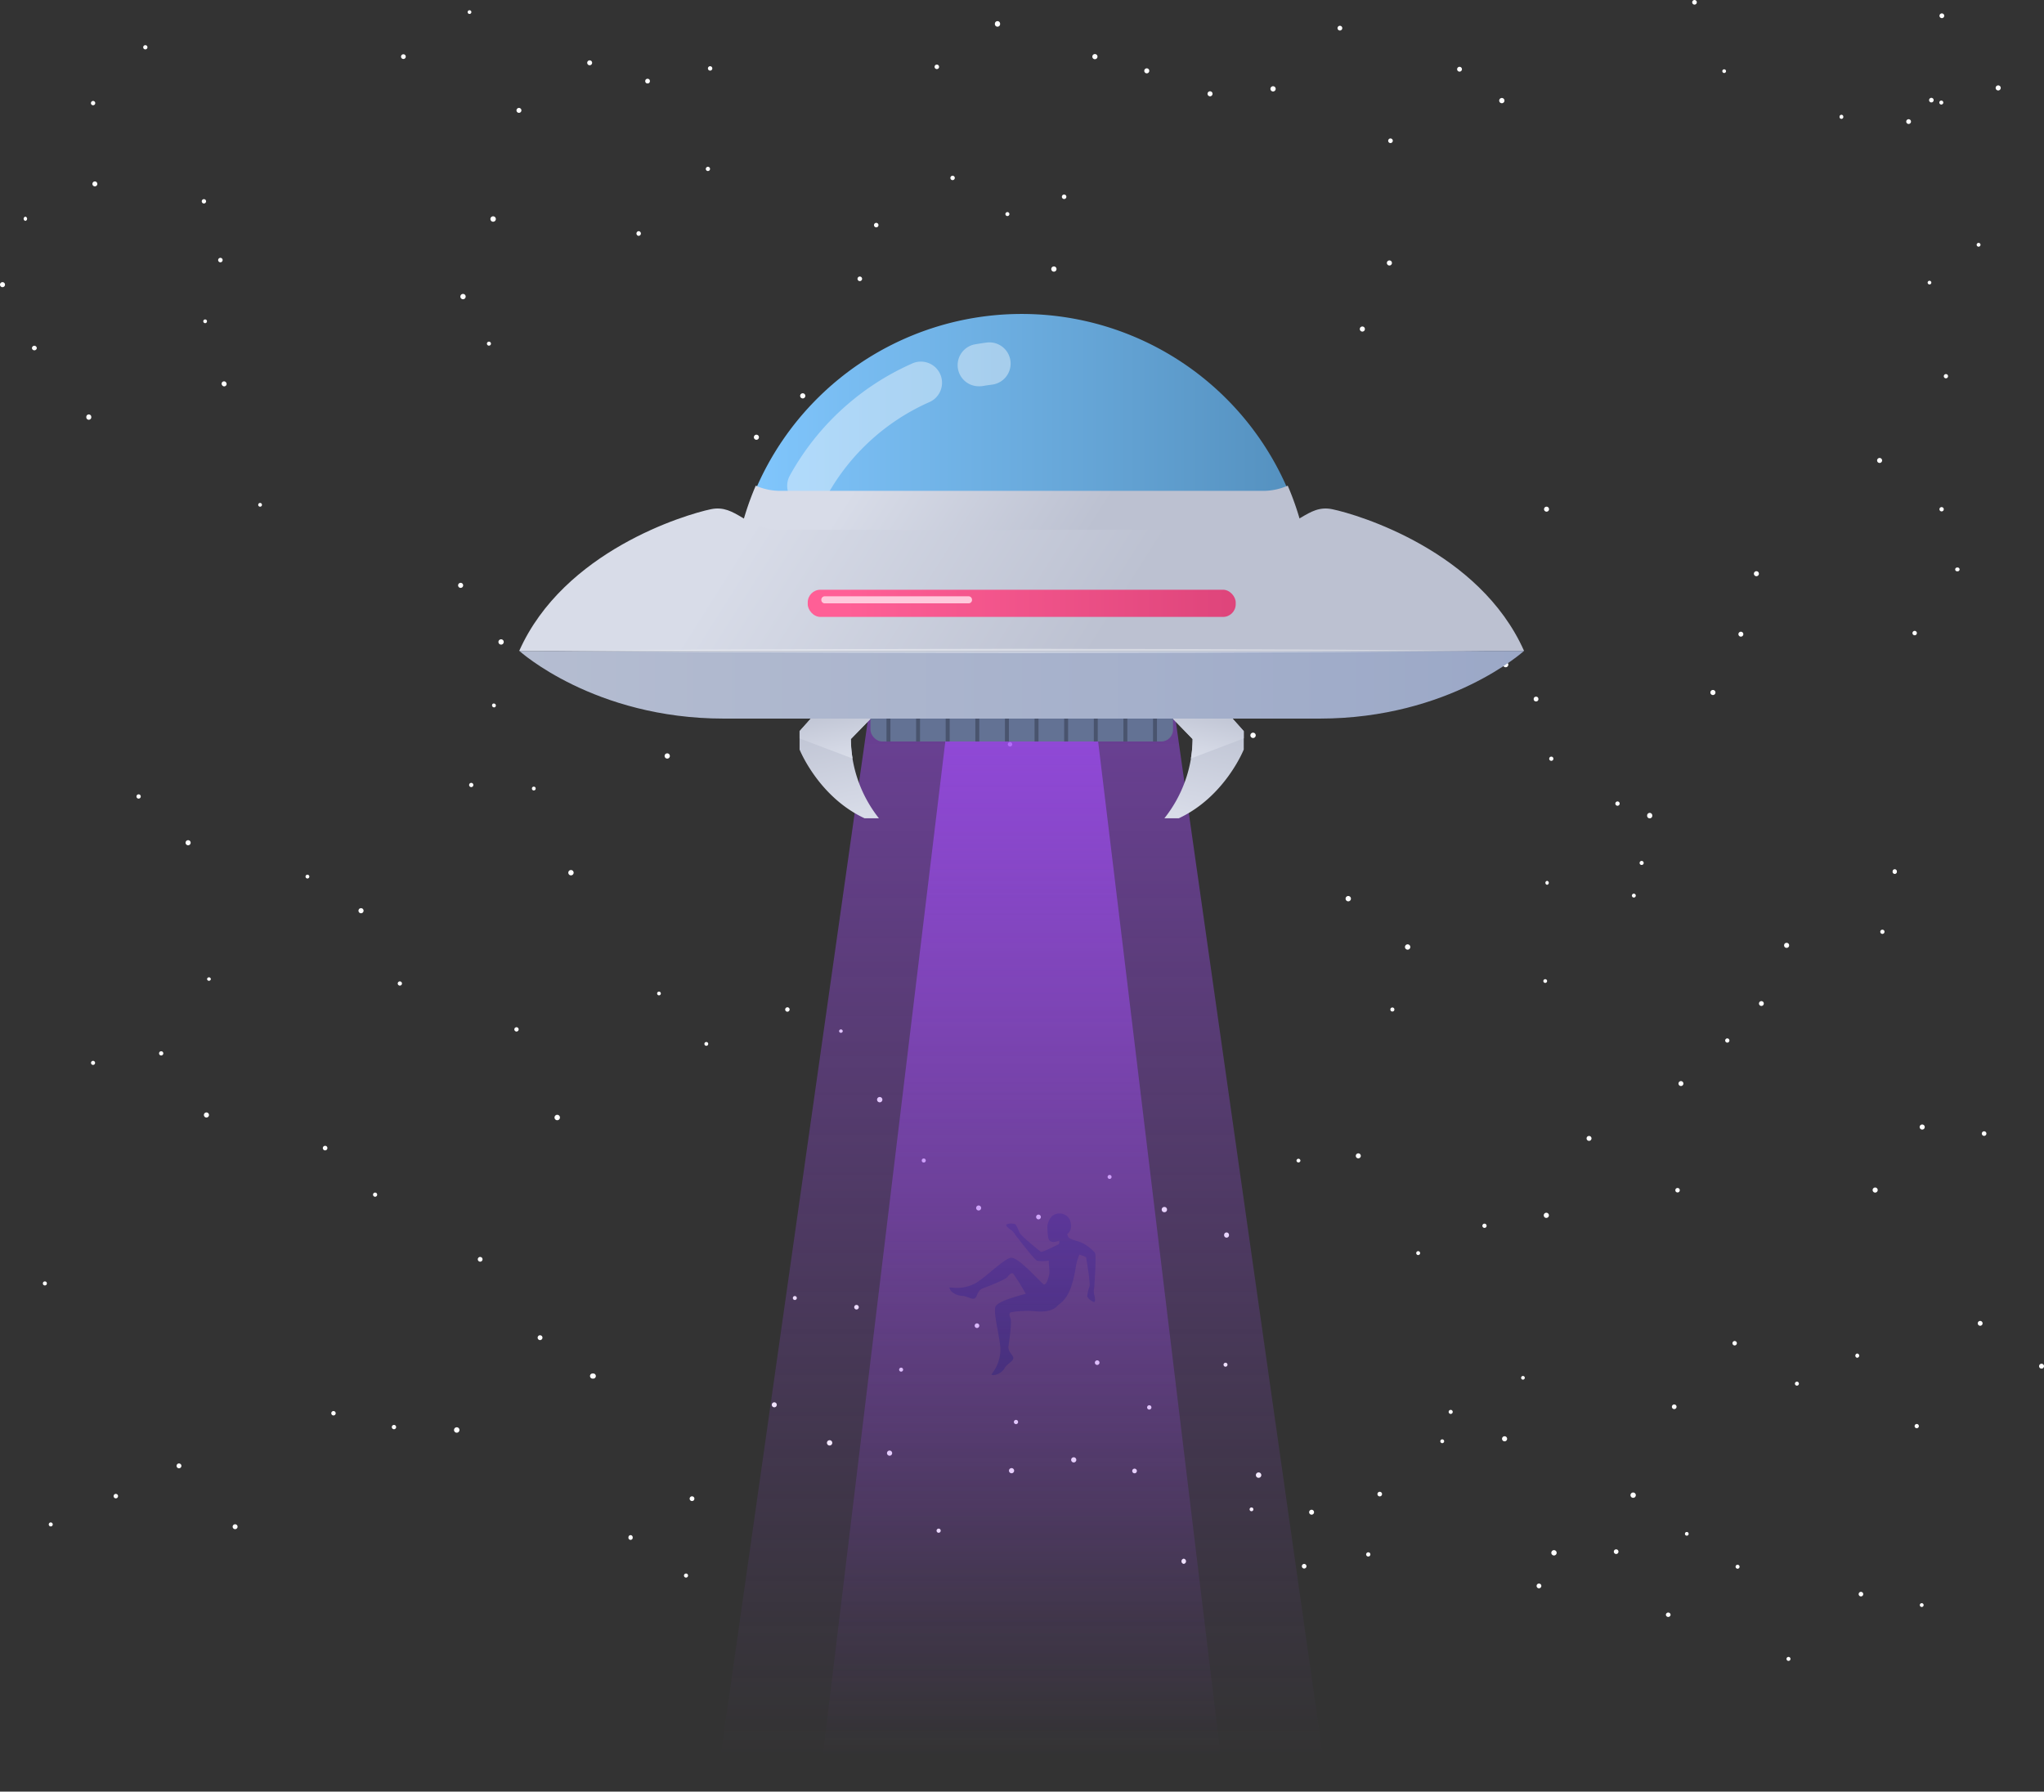 <svg xmlns="http://www.w3.org/2000/svg" xmlns:xlink="http://www.w3.org/1999/xlink" viewBox="0 0 483.28 423.65"><rect x="0" y="0" width="483.28" height="423.65" fill="#333333" stroke="none"/><defs><style>.cls-1{isolation:isolate;}.cls-14,.cls-2{mix-blend-mode:overlay;}.cls-14,.cls-3{fill:#fff;}.cls-4{fill:#142038;}.cls-5{opacity:0.5;fill:url(#linear-gradient);}.cls-6{opacity:0.7;fill:url(#linear-gradient-2);}.cls-7{fill:url(#linear-gradient-3);}.cls-10,.cls-15,.cls-8{mix-blend-mode:multiply;}.cls-8{fill:url(#linear-gradient-4);}.cls-9{fill:url(#linear-gradient-5);}.cls-10{fill:url(#linear-gradient-6);}.cls-11{fill:#637294;}.cls-12{fill:#49546e;}.cls-13{fill:url(#linear-gradient-7);}.cls-14{opacity:0.4;}.cls-15{fill:url(#linear-gradient-8);}.cls-16{fill:url(#linear-gradient-9);}.cls-17{fill:url(#linear-gradient-10);}.cls-18{fill:url(#linear-gradient-11);}.cls-19{fill:#ffc9dc;}</style><linearGradient id="linear-gradient" x1="241.58" y1="166.84" x2="241.58" y2="415.5" gradientUnits="userSpaceOnUse"><stop offset="0" stop-color="#a24df7"/><stop offset="0.12" stop-color="#a24df7" stop-opacity="0.87"/><stop offset="0.56" stop-color="#a24df7" stop-opacity="0.41"/><stop offset="0.86" stop-color="#a24df7" stop-opacity="0.11"/><stop offset="1" stop-color="#a24df7" stop-opacity="0"/></linearGradient><linearGradient id="linear-gradient-2" x1="241.58" y1="166.84" x2="241.58" y2="415.5" xlink:href="#linear-gradient"/><linearGradient id="linear-gradient-3" x1="204.87" y1="192.58" x2="199.7" y2="167.42" gradientUnits="userSpaceOnUse"><stop offset="0" stop-color="#d8dce8"/><stop offset="1" stop-color="#bcc1d1"/></linearGradient><linearGradient id="linear-gradient-4" x1="202.23" y1="178.44" x2="199.58" y2="165.52" xlink:href="#linear-gradient-3"/><linearGradient id="linear-gradient-5" x1="2316.14" y1="192.58" x2="2310.98" y2="167.42" gradientTransform="matrix(-1, 0, 0, 1, 2594.43, 0)" xlink:href="#linear-gradient-3"/><linearGradient id="linear-gradient-6" x1="2313.51" y1="178.44" x2="2310.86" y2="165.52" gradientTransform="matrix(-1, 0, 0, 1, 2594.43, 0)" xlink:href="#linear-gradient-3"/><linearGradient id="linear-gradient-7" x1="173.15" y1="109.96" x2="310" y2="109.96" gradientUnits="userSpaceOnUse"><stop offset="0" stop-color="#82c8ff"/><stop offset="1" stop-color="#538fbd"/></linearGradient><linearGradient id="linear-gradient-8" x1="205.69" y1="108.83" x2="250.58" y2="137.24" xlink:href="#linear-gradient-3"/><linearGradient id="linear-gradient-9" x1="184.85" y1="113.08" x2="255.99" y2="158.12" xlink:href="#linear-gradient-3"/><linearGradient id="linear-gradient-10" x1="122.8" y1="161.92" x2="360.35" y2="161.92" gradientUnits="userSpaceOnUse"><stop offset="0" stop-color="#b5bdd1"/><stop offset="1" stop-color="#9ba8c7"/></linearGradient><linearGradient id="linear-gradient-11" x1="199.58" y1="142.67" x2="301.35" y2="142.67" gradientUnits="userSpaceOnUse"><stop offset="0" stop-color="#ff5f96"/><stop offset="1" stop-color="#db4278"/></linearGradient></defs><title>Asset 1</title><g class="cls-1"><g id="Layer_2" data-name="Layer 2"><g id="OBJECTS"><g class="cls-2"><circle class="cls-3" cx="10.61" cy="303.48" r="0.48"/><path class="cls-3" d="M12,360a.47.47,0,1,0,.47.47A.47.47,0,0,0,12,360Z"/><path class="cls-3" d="M27.38,353.25a.52.52,0,0,0-.52.53.52.52,0,0,0,.52.52.52.52,0,0,0,.53-.52A.53.53,0,0,0,27.38,353.25Z"/><path class="cls-3" d="M42.32,346.05a.57.57,0,0,0-.57.57.56.56,0,0,0,.57.57.57.57,0,0,0,.57-.57A.58.58,0,0,0,42.32,346.05Z"/><path class="cls-3" d="M55.59,360.43a.58.58,0,1,0,.58.58A.58.58,0,0,0,55.59,360.43Z"/><path class="cls-3" d="M78.84,333.66a.51.51,0,0,0-.51.52.52.52,0,1,0,.51-.52Z"/><path class="cls-3" d="M93.15,336.94a.51.51,0,1,0,.51.51A.51.51,0,0,0,93.15,336.94Z"/><path class="cls-3" d="M108,337.5a.64.64,0,1,0,.63.63A.63.63,0,0,0,108,337.5Z"/><path class="cls-3" d="M127.69,315.74a.56.56,0,0,0-.57.57.57.57,0,0,0,.57.57.58.58,0,0,0,.57-.57A.57.57,0,0,0,127.69,315.74Z"/><path class="cls-3" d="M140.19,324.78a.61.61,0,1,0,0,1.21.61.61,0,1,0,0-1.21Z"/><path class="cls-3" d="M149.1,363a.51.51,0,0,0-.51.51.51.51,0,1,0,1,0A.51.51,0,0,0,149.1,363Z"/><path class="cls-3" d="M162.2,372.08a.48.48,0,1,0,.48.48A.47.47,0,0,0,162.2,372.08Z"/><path class="cls-3" d="M183.15,331.6a.59.59,0,1,0,0,1.17.59.59,0,0,0,0-1.17Z"/><path class="cls-3" d="M196.16,340.55a.63.63,0,1,0,.62.63A.63.63,0,0,0,196.16,340.55Z"/><path class="cls-3" d="M210.33,343a.61.61,0,1,0,.61.61A.61.61,0,0,0,210.33,343Z"/><path class="cls-3" d="M221.94,361.46a.49.49,0,1,0,.48.48A.48.48,0,0,0,221.94,361.46Z"/><path class="cls-3" d="M239.18,347.15a.61.61,0,1,0,.6.61A.61.61,0,0,0,239.18,347.15Z"/><path class="cls-3" d="M253.87,344.59a.61.61,0,0,0-.61.61.61.61,0,1,0,1.22,0A.61.61,0,0,0,253.87,344.59Z"/><path class="cls-3" d="M268.25,347.28a.55.55,0,1,0,.55.54A.55.55,0,0,0,268.25,347.28Z"/><path class="cls-3" d="M279.88,368.57a.62.62,0,0,0,0,1.23.62.62,0,0,0,0-1.23Z"/><path class="cls-3" d="M295.9,356.45a.45.45,0,1,0,0,.9.45.45,0,1,0,0-.9Z"/><path class="cls-3" d="M308.35,369.81a.54.54,0,0,0-.54.54.55.55,0,0,0,.54.55.55.55,0,0,0,.55-.55A.55.55,0,0,0,308.35,369.81Z"/><path class="cls-3" d="M323.52,367.06a.5.5,0,1,0,.49.49A.49.49,0,0,0,323.52,367.06Z"/><path class="cls-3" d="M341,340.35a.45.45,0,1,0,.45.45A.45.45,0,0,0,341,340.35Z"/><path class="cls-3" d="M355.73,339.62a.6.6,0,1,0,.61.6A.6.6,0,0,0,355.73,339.62Z"/><path class="cls-3" d="M367.43,366.55a.63.63,0,1,0,.62.63A.63.63,0,0,0,367.43,366.55Z"/><path class="cls-3" d="M382.13,366.36a.55.55,0,1,0,.54.55A.55.55,0,0,0,382.13,366.36Z"/><path class="cls-3" d="M394.43,381.3a.56.56,0,0,0-.55.56.56.56,0,0,0,1.11,0A.56.56,0,0,0,394.43,381.3Z"/><path class="cls-3" d="M410.83,370a.47.47,0,1,0,.47.46A.47.47,0,0,0,410.83,370Z"/><path class="cls-3" d="M422.87,391.8a.47.47,0,1,0,.47.46A.47.47,0,0,0,422.87,391.8Z"/><path class="cls-3" d="M440,376.41a.54.54,0,1,0,.54.54A.54.54,0,0,0,440,376.41Z"/><path class="cls-3" d="M454.37,379.09a.45.45,0,1,0,.45.45A.45.45,0,0,0,454.37,379.09Z"/><path class="cls-3" d="M22,250.85a.48.48,0,1,0,.48.47A.48.48,0,0,0,22,250.85Z"/><path class="cls-3" d="M38.11,248.58a.5.5,0,1,0,0,1,.5.5,0,1,0,0-1Z"/><path class="cls-3" d="M48.81,263.05a.6.6,0,1,0,.6.6A.6.6,0,0,0,48.81,263.05Z"/><path class="cls-3" d="M122.12,242.9a.51.51,0,1,0,.51.51A.51.51,0,0,0,122.12,242.9Z"/><path class="cls-3" d="M76.87,270.94a.54.54,0,1,0,.54.53A.53.53,0,0,0,76.87,270.94Z"/><path class="cls-3" d="M88.69,282a.49.49,0,1,0,.49.49A.49.49,0,0,0,88.69,282Z"/><path class="cls-3" d="M131.75,264.89a.64.64,0,1,0-.64-.63A.64.64,0,0,0,131.75,264.89Z"/><path class="cls-3" d="M113.53,297.22a.56.56,0,0,0-.56.56.56.56,0,1,0,1.12,0A.56.56,0,0,0,113.53,297.22Z"/><path class="cls-3" d="M175.32,149.49a.56.56,0,0,0-.77-.15.54.54,0,0,0-.15.77.55.55,0,0,0,.77.15A.56.56,0,0,0,175.32,149.49Z"/><path class="cls-3" d="M178.13,163.65a.59.59,0,0,0-1,.66.59.59,0,1,0,1-.66Z"/><path class="cls-3" d="M189.72,93a.61.61,0,0,0,0,1.21.61.61,0,1,0,0-1.21Z"/><path class="cls-3" d="M163.62,353.82a.56.56,0,1,0,.56.56A.56.56,0,0,0,163.62,353.82Z"/><path class="cls-3" d="M187.93,306.46a.47.47,0,1,0,0,.94.47.47,0,1,0,0-.94Z"/><path class="cls-3" d="M202.51,308.56a.54.54,0,0,0-.54.54.54.54,0,0,0,1.08,0A.54.54,0,0,0,202.51,308.56Z"/><path class="cls-3" d="M213.06,323.4a.47.47,0,1,0,0,.94.47.47,0,1,0,0-.94Z"/><path class="cls-3" d="M231,312.93a.55.55,0,0,0-.55.54.55.55,0,0,0,.55.55.55.55,0,0,0,.54-.55A.54.54,0,0,0,231,312.93Z"/><path class="cls-3" d="M240.22,335.75a.5.5,0,0,0-.5.5.5.5,0,0,0,1,0A.5.5,0,0,0,240.22,335.75Z"/><path class="cls-3" d="M259.42,321.67a.55.55,0,0,0-.55.54.55.55,0,0,0,.55.55.55.55,0,0,0,.54-.55A.54.54,0,0,0,259.42,321.67Z"/><path class="cls-3" d="M271.74,332.29a.51.51,0,1,0,.5.51A.5.5,0,0,0,271.74,332.29Z"/><path class="cls-3" d="M289.76,322.23a.47.47,0,1,0,.47.47A.47.47,0,0,0,289.76,322.23Z"/><path class="cls-3" d="M297.58,348.17a.64.64,0,0,0,0,1.28.64.64,0,0,0,0-1.28Z"/><path class="cls-3" d="M310.11,357a.58.58,0,1,0,.58.58A.58.58,0,0,0,310.11,357Z"/><path class="cls-3" d="M326.22,352.75a.55.55,0,0,0-.54.55.54.54,0,0,0,.54.54.55.55,0,0,0,.55-.54A.55.55,0,0,0,326.22,352.75Z"/><path class="cls-3" d="M343,333.38a.48.48,0,1,0,.48.47A.48.48,0,0,0,343,333.38Z"/><path class="cls-3" d="M360.08,325.36a.44.44,0,0,0-.43.44.43.43,0,0,0,.43.43.44.44,0,0,0,.44-.43A.44.44,0,0,0,360.08,325.36Z"/><path class="cls-3" d="M363.87,374.45a.56.56,0,0,0-.56.56.56.56,0,0,0,1.12,0A.56.56,0,0,0,363.87,374.45Z"/><path class="cls-3" d="M386.15,352.92a.63.63,0,1,0,.62.62A.63.63,0,0,0,386.15,352.92Z"/><circle class="cls-3" cx="398.82" cy="362.69" r="0.44"/><path class="cls-3" d="M21,98a.58.58,0,0,0-.59.59.59.59,0,1,0,1.17,0A.58.58,0,0,0,21,98Z"/><path class="cls-3" d="M8.12,81.76a.58.58,0,0,0-.57.57.58.58,0,0,0,1.15,0A.58.58,0,0,0,8.12,81.76Z"/><path class="cls-3" d="M.59,66.72a.59.59,0,0,0-.59.59.58.58,0,0,0,.59.59.58.58,0,0,0,.59-.59A.59.59,0,0,0,.59,66.72Z"/><path class="cls-3" d="M6,51.23a.51.51,0,0,0,0,1,.51.51,0,0,0,0-1Z"/><path class="cls-3" d="M22.43,42.9a.59.59,0,0,0-.58.59.58.58,0,1,0,1.16,0A.59.59,0,0,0,22.43,42.9Z"/><path class="cls-3" d="M22,24.89a.51.51,0,1,0-.5-.51A.5.5,0,0,0,22,24.89Z"/><path class="cls-3" d="M34.36,10.68a.5.5,0,0,0-.5.5.5.5,0,1,0,1,0A.49.49,0,0,0,34.36,10.68Z"/><path class="cls-3" d="M443.36,280.8a.6.6,0,1,0,.6.6A.6.6,0,0,0,443.36,280.8Z"/><path class="cls-3" d="M454.48,265.9a.6.6,0,1,0,.6.6A.6.6,0,0,0,454.48,265.9Z"/><path class="cls-3" d="M469.12,267.51a.54.54,0,1,0,.54.54A.54.54,0,0,0,469.12,267.51Z"/><path class="cls-3" d="M95.39,12.83a.56.56,0,1,0,.55.56A.56.56,0,0,0,95.39,12.83Z"/><path class="cls-3" d="M111,2.42a.44.44,0,1,0,.45.44A.44.44,0,0,0,111,2.42Z"/><path class="cls-3" d="M122.7,25.52a.58.58,0,1,0,0,1.16.58.58,0,0,0,0-1.16Z"/><path class="cls-3" d="M140,14.86a.58.58,0,1,0-.58.57A.58.58,0,0,0,140,14.86Z"/><circle class="cls-3" cx="153.11" cy="19.18" r="0.56"/><path class="cls-3" d="M167.9,15.66a.53.53,0,0,0-.52.52.52.52,0,0,0,.52.52.52.52,0,0,0,.52-.52A.52.52,0,0,0,167.9,15.66Z"/><path class="cls-3" d="M151.53,55.22a.56.56,0,0,0-.56-.56.56.56,0,0,0,0,1.11A.56.56,0,0,0,151.53,55.22Z"/><path class="cls-3" d="M167.38,39.44a.51.51,0,0,0-.5.5.5.5,0,0,0,.5.5.5.5,0,0,0,.5-.5A.5.5,0,0,0,167.38,39.44Z"/><path class="cls-3" d="M221.5,15.27a.53.53,0,0,0-.53.53.53.53,0,0,0,.53.53.52.52,0,0,0,.53-.53A.53.53,0,0,0,221.5,15.27Z"/><path class="cls-3" d="M235.85,5a.61.61,0,0,0-.62.61.62.62,0,1,0,1.23,0A.61.61,0,0,0,235.85,5Z"/><path class="cls-3" d="M258.87,14a.61.61,0,1,0-.6-.6A.6.6,0,0,0,258.87,14Z"/><path class="cls-3" d="M271.14,16.16a.59.59,0,0,0,0,1.18.59.59,0,1,0,0-1.18Z"/><path class="cls-3" d="M286.11,21.59a.59.59,0,1,0,.58.59A.58.58,0,0,0,286.11,21.59Z"/><path class="cls-3" d="M301,20.39a.62.62,0,1,0,.62.62A.62.62,0,0,0,301,20.39Z"/><path class="cls-3" d="M317.36,6.73a.56.56,0,1,0-1.11,0,.56.56,0,0,0,1.11,0Z"/><path class="cls-3" d="M329.31,33.29a.55.55,0,0,0-.55-.55.55.55,0,0,0-.54.55.54.54,0,0,0,.54.54A.55.55,0,0,0,329.31,33.29Z"/><path class="cls-3" d="M345.09,15.8a.57.57,0,1,0,0,1.14.57.57,0,0,0,0-1.14Z"/><path class="cls-3" d="M355.09,23.17a.62.62,0,1,0,.62.61A.62.62,0,0,0,355.09,23.17Z"/><path class="cls-3" d="M207,53.73a.53.53,0,1,0,0-1,.53.53,0,0,0,0,1Z"/><path class="cls-3" d="M203.29,66.47a.54.54,0,0,0,.54-.53.54.54,0,1,0-.54.53Z"/><path class="cls-3" d="M225.22,42.59a.52.52,0,1,0-.51-.51A.51.51,0,0,0,225.22,42.59Z"/><path class="cls-3" d="M238.19,50.15a.47.47,0,1,0,.47.47A.47.47,0,0,0,238.19,50.15Z"/><path class="cls-3" d="M249.17,63a.62.62,0,1,0,.63.62A.62.62,0,0,0,249.17,63Z"/><path class="cls-3" d="M459.14,3.17a.56.56,0,1,0,.55.56A.56.56,0,0,0,459.14,3.17Z"/><path class="cls-3" d="M459,23.78a.47.47,0,1,0,.47.47A.47.47,0,0,0,459,23.78Z"/><path class="cls-3" d="M269.82,100.33a.5.5,0,1,0,.49.49A.49.49,0,0,0,269.82,100.33Z"/><path class="cls-3" d="M460.09,88.46a.5.5,0,1,0,.5.49A.49.49,0,0,0,460.09,88.46Z"/><path class="cls-3" d="M445,108.88a.59.59,0,0,0-.59-.59.59.59,0,1,0,0,1.18A.59.59,0,0,0,445,108.88Z"/><path class="cls-3" d="M459.06,119.91a.5.5,0,0,0-.5.5.51.51,0,1,0,.5-.5Z"/><path class="cls-3" d="M462.8,134.2a.45.45,0,1,0,0,.89.45.45,0,1,0,0-.89Z"/><path class="cls-3" d="M453.22,149.71a.52.52,0,1,0-.51.51A.51.51,0,0,0,453.22,149.71Z"/><path class="cls-3" d="M415.29,135.07a.59.59,0,1,0,.58.58A.58.58,0,0,0,415.29,135.07Z"/><path class="cls-3" d="M411.61,149.38a.58.58,0,1,0,.58.58A.58.58,0,0,0,411.61,149.38Z"/><path class="cls-3" d="M405,163.15a.6.6,0,1,0,.6.6A.6.6,0,0,0,405,163.15Z"/><path class="cls-3" d="M448,205.54a.5.5,0,0,0-.51.5.51.51,0,1,0,1,0A.5.5,0,0,0,448,205.54Z"/><path class="cls-3" d="M445.06,219.84a.48.48,0,0,0-.49.49.49.49,0,0,0,1,0A.48.48,0,0,0,445.06,219.84Z"/><circle class="cls-3" cx="422.42" cy="223.54" r="0.6"/><path class="cls-3" d="M416.46,236.73a.57.57,0,0,0-.57.57.58.58,0,0,0,.57.57.57.57,0,0,0,.57-.57A.56.56,0,0,0,416.46,236.73Z"/><path class="cls-3" d="M408.4,245.54a.5.5,0,0,0-.5.5.5.5,0,0,0,.5.5.5.5,0,0,0,.5-.5A.51.51,0,0,0,408.4,245.54Z"/><path class="cls-3" d="M397.44,255.64a.58.58,0,1,0,.58.58A.58.58,0,0,0,397.44,255.64Z"/><circle class="cls-3" cx="396.64" cy="281.44" r="0.53"/><path class="cls-3" d="M375.71,268.61a.58.58,0,1,0,.58.58A.58.58,0,0,0,375.71,268.61Z"/><path class="cls-3" d="M365.62,286.77a.61.61,0,1,0,.6.61A.61.61,0,0,0,365.62,286.77Z"/><path class="cls-3" d="M351,289.35a.5.5,0,1,0,.49.5A.5.5,0,0,0,351,289.35Z"/><path class="cls-3" d="M335.31,295.85a.46.46,0,0,0-.46.46.46.46,0,0,0,.92,0A.46.46,0,0,0,335.31,295.85Z"/><path class="cls-3" d="M321.23,272.73a.59.59,0,1,0,0,1.17.59.59,0,0,0,0-1.17Z"/><path class="cls-3" d="M307,274a.47.47,0,0,0-.46.47.47.47,0,0,0,.93,0A.47.47,0,0,0,307,274Z"/><path class="cls-3" d="M290,291.43a.57.57,0,0,0-.57.57.58.58,0,1,0,1.15,0A.57.57,0,0,0,290,291.43Z"/><circle class="cls-3" cx="275.3" cy="286.02" r="0.63"/><path class="cls-3" d="M262.36,277.83a.47.47,0,1,0,.46.46A.46.46,0,0,0,262.36,277.83Z"/><path class="cls-3" d="M245.54,287.21a.56.56,0,1,0,.56.56A.56.56,0,0,0,245.54,287.21Z"/><path class="cls-3" d="M231.39,285.05a.59.59,0,0,0-.59.59.58.58,0,0,0,.59.59.59.59,0,0,0,.59-.59A.6.6,0,0,0,231.39,285.05Z"/><circle class="cls-3" cx="218.41" cy="274.42" r="0.48"/><path class="cls-3" d="M208,259.4a.63.63,0,0,0,0,1.26.63.63,0,0,0,0-1.26Z"/><path class="cls-3" d="M198.82,243.41a.44.44,0,0,0-.43.44.44.44,0,0,0,.87,0A.44.44,0,0,0,198.82,243.41Z"/><path class="cls-3" d="M186.17,238.19a.52.52,0,1,0,.52.51A.51.51,0,0,0,186.17,238.19Z"/><path class="cls-3" d="M167,246.39a.45.45,0,1,0,.45.45A.45.45,0,0,0,167,246.39Z"/><path class="cls-3" d="M155.81,235.36a.44.44,0,1,0,0-.88.44.44,0,1,0,0,.88Z"/><path class="cls-3" d="M135,205.73a.63.63,0,1,0,0,1.26.63.63,0,1,0,0-1.26Z"/><circle class="cls-3" cx="126.21" cy="186.46" r="0.45"/><path class="cls-3" d="M111.92,185.62a.49.49,0,0,0-1,0,.49.49,0,1,0,1,0Z"/><path class="cls-3" d="M94.54,232.06a.5.5,0,0,0,0,1,.5.5,0,1,0,0-1Z"/><path class="cls-3" d="M85.36,214.75a.6.6,0,0,0-.6.6.6.6,0,0,0,1.2,0A.6.6,0,0,0,85.36,214.75Z"/><path class="cls-3" d="M72.7,206.83a.45.45,0,1,0,.44.45A.45.45,0,0,0,72.7,206.83Z"/><path class="cls-3" d="M49.41,231.1a.44.44,0,0,0-.45.44.45.45,0,0,0,.89,0A.44.44,0,0,0,49.41,231.1Z"/><path class="cls-3" d="M44.4,198.68a.6.6,0,0,0,0,1.19.6.6,0,1,0,0-1.19Z"/><path class="cls-3" d="M32.77,187.83a.5.5,0,0,0-.5.5.5.5,0,0,0,.5.51.51.51,0,0,0,.51-.51A.5.5,0,0,0,32.77,187.83Z"/><path class="cls-3" d="M388.15,203.57a.48.48,0,0,0-.48.48.47.47,0,0,0,.48.48.48.48,0,0,0,.48-.48A.49.49,0,0,0,388.15,203.57Z"/><path class="cls-3" d="M382.44,189.51a.51.51,0,1,0,.51.51A.51.51,0,0,0,382.44,189.51Z"/><path class="cls-3" d="M367.28,179.4a.49.49,0,0,0-.49-.49.5.5,0,0,0,0,1A.49.49,0,0,0,367.28,179.4Z"/><circle class="cls-3" cx="363.18" cy="165.3" r="0.57"/><path class="cls-3" d="M356,156.54a.62.62,0,1,0,.62.62A.63.63,0,0,0,356,156.54Z"/><path class="cls-3" d="M366.25,120.41a.59.59,0,1,0-.58.58A.58.58,0,0,0,366.25,120.41Z"/><circle class="cls-3" cx="185.69" cy="130.69" r="0.44"/><path class="cls-3" d="M158.28,178.42a.62.62,0,1,0-.17.85A.62.62,0,0,0,158.28,178.42Z"/><path class="cls-3" d="M117.16,166.56a.49.49,0,0,0-.66-.13.48.48,0,0,0,.53.79A.48.48,0,0,0,117.16,166.56Z"/><path class="cls-3" d="M119,151.45a.63.63,0,0,0-.87-.17.62.62,0,0,0-.17.87.63.63,0,0,0,.87.17A.64.64,0,0,0,119,151.45Z"/><path class="cls-3" d="M109.41,138.09a.58.58,0,0,0-1,.65.58.58,0,1,0,1-.65Z"/><path class="cls-3" d="M179.34,103.05a.6.6,0,1,0-.16.84A.61.61,0,0,0,179.34,103.05Z"/><path class="cls-3" d="M322.61,77.47a.6.6,0,0,0-1,.67.6.6,0,1,0,1-.67Z"/><path class="cls-3" d="M329,61.84a.59.59,0,0,0-.82-.16.59.59,0,0,0,.66,1A.6.6,0,0,0,329,61.84Z"/><path class="cls-3" d="M116,81a.47.47,0,0,0-.66-.13.46.46,0,0,0-.13.65.47.47,0,0,0,.66.13A.46.46,0,0,0,116,81Z"/><path class="cls-3" d="M110,69.78a.63.63,0,1,0-.18.88A.64.64,0,0,0,110,69.78Z"/><path class="cls-3" d="M117.13,51.44a.64.64,0,1,0-.18.88A.63.63,0,0,0,117.13,51.44Z"/><path class="cls-3" d="M318.78,211.87a.63.63,0,1,0,.63.63A.63.63,0,0,0,318.78,211.87Z"/><path class="cls-3" d="M451.83,28.75a.56.56,0,1,0-.56.56A.56.56,0,0,0,451.83,28.75Z"/><path class="cls-3" d="M435.39,27.14a.45.45,0,0,0-.45.45.45.45,0,1,0,.89,0A.45.45,0,0,0,435.39,27.14Z"/><path class="cls-3" d="M251.6,46a.53.53,0,1,0,.53.53A.53.53,0,0,0,251.6,46Z"/><path class="cls-3" d="M272.33,152.84a.52.52,0,1,0-.52-.51A.51.51,0,0,0,272.33,152.84Z"/><path class="cls-3" d="M285.3,160.4a.47.47,0,1,0,.47.47A.47.47,0,0,0,285.3,160.4Z"/><path class="cls-3" d="M296.28,173.25a.63.63,0,1,0,.62.62A.62.62,0,0,0,296.28,173.25Z"/><path class="cls-3" d="M298.71,156.21a.53.53,0,0,0,0,1.06.53.53,0,0,0,0-1.06Z"/><path class="cls-3" d="M407.66,16.39a.44.44,0,0,0-.44.43.44.44,0,1,0,.88,0A.44.44,0,0,0,407.66,16.39Z"/><path class="cls-3" d="M401.19.54a.54.54,0,0,0-.54-.54.55.55,0,0,0-.55.54.55.55,0,0,0,.55.55A.55.55,0,0,0,401.19.54Z"/><path class="cls-3" d="M239.33,176a.52.52,0,1,0-.51.52A.51.51,0,0,0,239.33,176Z"/><path class="cls-3" d="M61.86,119.12a.44.44,0,0,0-.61-.12.44.44,0,1,0,.49.74A.44.44,0,0,0,61.86,119.12Z"/><path class="cls-3" d="M210.48,166a.57.57,0,1,0,.57.57A.56.56,0,0,0,210.48,166Z"/><path class="cls-3" d="M53.44,90.42a.56.56,0,0,0-.79-.15.55.55,0,0,0-.15.78.57.57,0,1,0,.94-.63Z"/><path class="cls-3" d="M48.87,75.73a.44.44,0,1,0-.12.61A.45.45,0,0,0,48.87,75.73Z"/><path class="cls-3" d="M52.55,61.2a.53.53,0,0,0-.73-.14.52.52,0,0,0-.15.73.53.53,0,0,0,.73.15A.54.54,0,0,0,52.55,61.2Z"/><path class="cls-3" d="M48.64,47.32a.51.51,0,0,0-.85.57.51.51,0,1,0,.85-.57Z"/><path class="cls-3" d="M482.7,322.47a.58.58,0,1,0,.58.58A.58.58,0,0,0,482.7,322.47Z"/><path class="cls-3" d="M468.19,312.35a.57.57,0,1,0,.57.57A.57.57,0,0,0,468.19,312.35Z"/><path class="cls-3" d="M453.19,336.72a.5.5,0,1,0,.5.5A.49.49,0,0,0,453.19,336.72Z"/><path class="cls-3" d="M439.59,320.57a.51.51,0,0,0-.51-.51.51.51,0,0,0,0,1A.51.51,0,0,0,439.59,320.57Z"/><path class="cls-3" d="M424.86,326.71a.47.47,0,1,0,.47.47A.47.47,0,0,0,424.86,326.71Z"/><path class="cls-3" d="M410.66,317.62a.52.52,0,1,0-.52.52A.52.52,0,0,0,410.66,317.62Z"/><path class="cls-3" d="M395.85,332.1a.55.55,0,1,0,.55.55A.55.55,0,0,0,395.85,332.1Z"/><path class="cls-3" d="M390.05,192.22a.6.6,0,0,0-.6.6.61.61,0,1,0,1.21,0A.6.6,0,0,0,390.05,192.22Z"/><path class="cls-3" d="M386.37,211.32a.46.46,0,1,0,0,.91.46.46,0,0,0,0-.91Z"/><path class="cls-3" d="M365.79,208.29a.47.47,0,0,0,0,.93.47.47,0,0,0,0-.93Z"/><path class="cls-3" d="M365.35,232.42a.44.44,0,0,0,0-.88.44.44,0,1,0,0,.88Z"/><path class="cls-3" d="M332.83,223.3a.63.63,0,1,0,.62.62A.63.63,0,0,0,332.83,223.3Z"/><circle class="cls-3" cx="329.21" cy="238.71" r="0.48"/><path class="cls-3" d="M468.27,57.88a.46.46,0,0,0-.46-.45.45.45,0,0,0,0,.9A.46.46,0,0,0,468.27,57.88Z"/><path class="cls-3" d="M456.21,66.39a.44.44,0,0,0-.44.44.44.44,0,0,0,.44.43.43.43,0,0,0,.43-.43A.44.44,0,0,0,456.21,66.39Z"/><path class="cls-3" d="M472.45,20.19a.6.6,0,0,0,0,1.2.6.6,0,0,0,0-1.2Z"/><path class="cls-3" d="M456.66,23.14a.54.54,0,1,0,.53.54A.54.54,0,0,0,456.66,23.14Z"/><path class="cls-3" d="M262.05,111a.46.46,0,1,0,.46.46A.45.45,0,0,0,262.05,111Z"/><path class="cls-3" d="M240.93,105.78a.44.44,0,0,0-.44.44.44.44,0,0,0,.44.44.44.44,0,0,0,.44-.44A.43.43,0,0,0,240.93,105.78Z"/><path class="cls-3" d="M237.56,121.53a.62.62,0,1,0,0,1.23.62.62,0,0,0,0-1.23Z"/><path class="cls-3" d="M225.44,130.59a.63.63,0,1,0,.62.63A.63.63,0,0,0,225.44,130.59Z"/></g><path class="cls-4" d="M248.8,287.52a3.93,3.93,0,0,0-1.15,3.11c.11,2,.21,2.57.67,2.84s1,.29,2.12-.1a3.82,3.82,0,0,0,1.91-1.6c.81-.5,1.15-1.74.63-3.25A2.72,2.72,0,0,0,248.8,287.52Z"/><path class="cls-4" d="M249.75,291.9a3.4,3.4,0,0,1,.71,1.7c.1,1-2.21,3.43-2.43,4.29s.3,2.36,0,3.68-.73,2.13-1.16,2.17-6.1-6.7-7.92-6.32-6.47,5.21-8.7,6.21a9.24,9.24,0,0,1-5,.85c-1.2-.09-.74-.06-.59.46s1.43,1.4,2.79,1.47,2.44,1.06,3.07.56.53-1.83,1.94-2.36,5.25-2,5.8-2.72,1-1,1.32-.69a51.73,51.73,0,0,1,3.15,5.11c1.31,2.31,1.88,4.24,5.06,3.35s4.74-2.93,5.67-6,.78-4.37,1.38-6,1.08-3.22.21-3.91-2.21-.56-2.52-1.38-.68-1.74-.68-1.74Z"/><path class="cls-4" d="M250.26,294.26c-.62.22-3.86,2-4.21,1.72s-4.53-3.64-4.92-4.41-.77-1.87-1.14-2.1a2.89,2.89,0,0,0-2,.06c-.29.24.27.72.7,1.06a4,4,0,0,1,1.24,1.18,6.21,6.21,0,0,0,.79,1.06c.3.43,3.94,5.15,4.53,5.29s3.74.3,5.23-1S252.35,293.52,250.26,294.26Z"/><path class="cls-4" d="M252.36,295.84c.64.26,4.37,1.1,4.45,1.54s1,5.93.8,6.8a8.24,8.24,0,0,0-.55,2.4,2.93,2.93,0,0,0,1.57,1.3c.39,0,.29-.74.19-1.29a4,4,0,0,1-.16-1.77,6.87,6.87,0,0,0,.11-1.36c.06-.54.47-6.69.11-7.21s-2.7-2.78-4.76-2.8S250.24,295,252.36,295.84Z"/><path class="cls-4" d="M244.75,305a.54.54,0,0,1,0,.22c-.17.39-8.82,2-9.39,3.81s1.38,8.19,1.16,10.63a9.31,9.31,0,0,1-1.69,4.76c-.67,1-.42.61.11.74a3.5,3.5,0,0,0,2.64-1.72c.74-1.14,2.12-1.6,2-2.4s-1.34-1.36-1.12-2.85.8-5.57.47-6.39-.36-1.35.05-1.49a22.75,22.75,0,0,1,6-.24c2.39.23,4.95-.18,5.84-2.6C249,306,246.05,305.49,244.75,305Z"/><polygon class="cls-5" points="205.52 168.04 277.64 168.04 313.97 423.65 169.18 423.65 205.52 168.04"/><polygon class="cls-6" points="224.39 168.04 258.76 168.04 289.64 423.65 193.51 423.65 224.39 168.04"/><path class="cls-7" d="M197,164l-7.95,8.88v4.36s4.45,11.16,15.36,16.25h3.4a30.76,30.76,0,0,1-6.65-18.75L211.64,164Z"/><path class="cls-8" d="M201.58,179.36a29.41,29.41,0,0,1-.39-4.6L211.64,164H197l-7.95,8.88v1.72Z"/><path class="cls-9" d="M286.13,164l7.94,8.88v4.36s-4.44,11.16-15.36,16.25h-3.4A30.76,30.76,0,0,0,282,174.76L271.52,164Z"/><path class="cls-10" d="M281.57,179.36a28.25,28.25,0,0,0,.39-4.6L271.52,164h14.61l7.94,8.88v1.72Z"/><rect class="cls-11" x="205.81" y="161.34" width="71.54" height="14" rx="2.8"/><rect class="cls-12" x="209.6" y="161.34" width="0.93" height="14"/><rect class="cls-12" x="216.6" y="161.34" width="0.93" height="14"/><rect class="cls-12" x="223.6" y="161.34" width="0.94" height="14"/><rect class="cls-12" x="230.61" y="161.34" width="0.93" height="14"/><rect class="cls-12" x="237.61" y="161.34" width="0.93" height="14"/><rect class="cls-12" x="244.61" y="161.34" width="0.93" height="14"/><rect class="cls-12" x="251.61" y="161.34" width="0.93" height="14"/><rect class="cls-12" x="258.62" y="161.34" width="0.93" height="14"/><rect class="cls-12" x="265.62" y="161.34" width="0.93" height="14"/><rect class="cls-12" x="272.62" y="161.34" width="0.93" height="14"/><path class="cls-13" d="M310,146.5v-4.66a68.43,68.43,0,0,0-136.85,0v4.66Z"/><path class="cls-14" d="M191.12,119.87a4.91,4.91,0,0,1-2.39-.61,5,5,0,0,1-2-6.78A61.34,61.34,0,0,1,215.57,86a5,5,0,1,1,4.07,9.13,51.44,51.44,0,0,0-24.13,22.12A5,5,0,0,1,191.12,119.87Zm41.17-28.58c.76-.13,1.52-.24,2.28-.34A5,5,0,0,0,233.3,81c-.91.12-1.81.26-2.71.41a5,5,0,0,0,.85,9.93A4.89,4.89,0,0,0,232.29,91.29Z"/><path class="cls-15" d="M241.58,144.72H310v-2.88a68.14,68.14,0,0,0-5.53-27,14.36,14.36,0,0,1-5.89,1.23h-114a14.33,14.33,0,0,1-5.89-1.23,68.14,68.14,0,0,0-5.54,27v2.88Z"/><path class="cls-16" d="M315,120.41c-6-1.26-8.21,4.88-16.46,4.88h-114c-8.25,0-10.42-6.14-16.46-4.88s-34.79,9.85-45.32,33.51H360.35C349.83,130.26,321.08,121.67,315,120.41Z"/><path class="cls-17" d="M241.58,153.92H122.8s17.63,16,48.33,16H312c30.7,0,48.33-16,48.33-16Z"/><path class="cls-14" d="M351.08,153.92l-34.22.28-35.08.15-40.2.07-40.21-.07-35.07-.15-34.22-.28,34.22-.28,35.07-.15,40.21-.07,40.2.07,35.08.15Z"/><rect class="cls-18" x="190.98" y="139.45" width="101.19" height="6.43" rx="3"/><path class="cls-19" d="M229.83,141.86a.82.82,0,0,1-.82.81H195a.81.81,0,0,1-.81-.81h0A.82.82,0,0,1,195,141h34a.82.82,0,0,1,.82.82Z"/></g></g></g></svg>